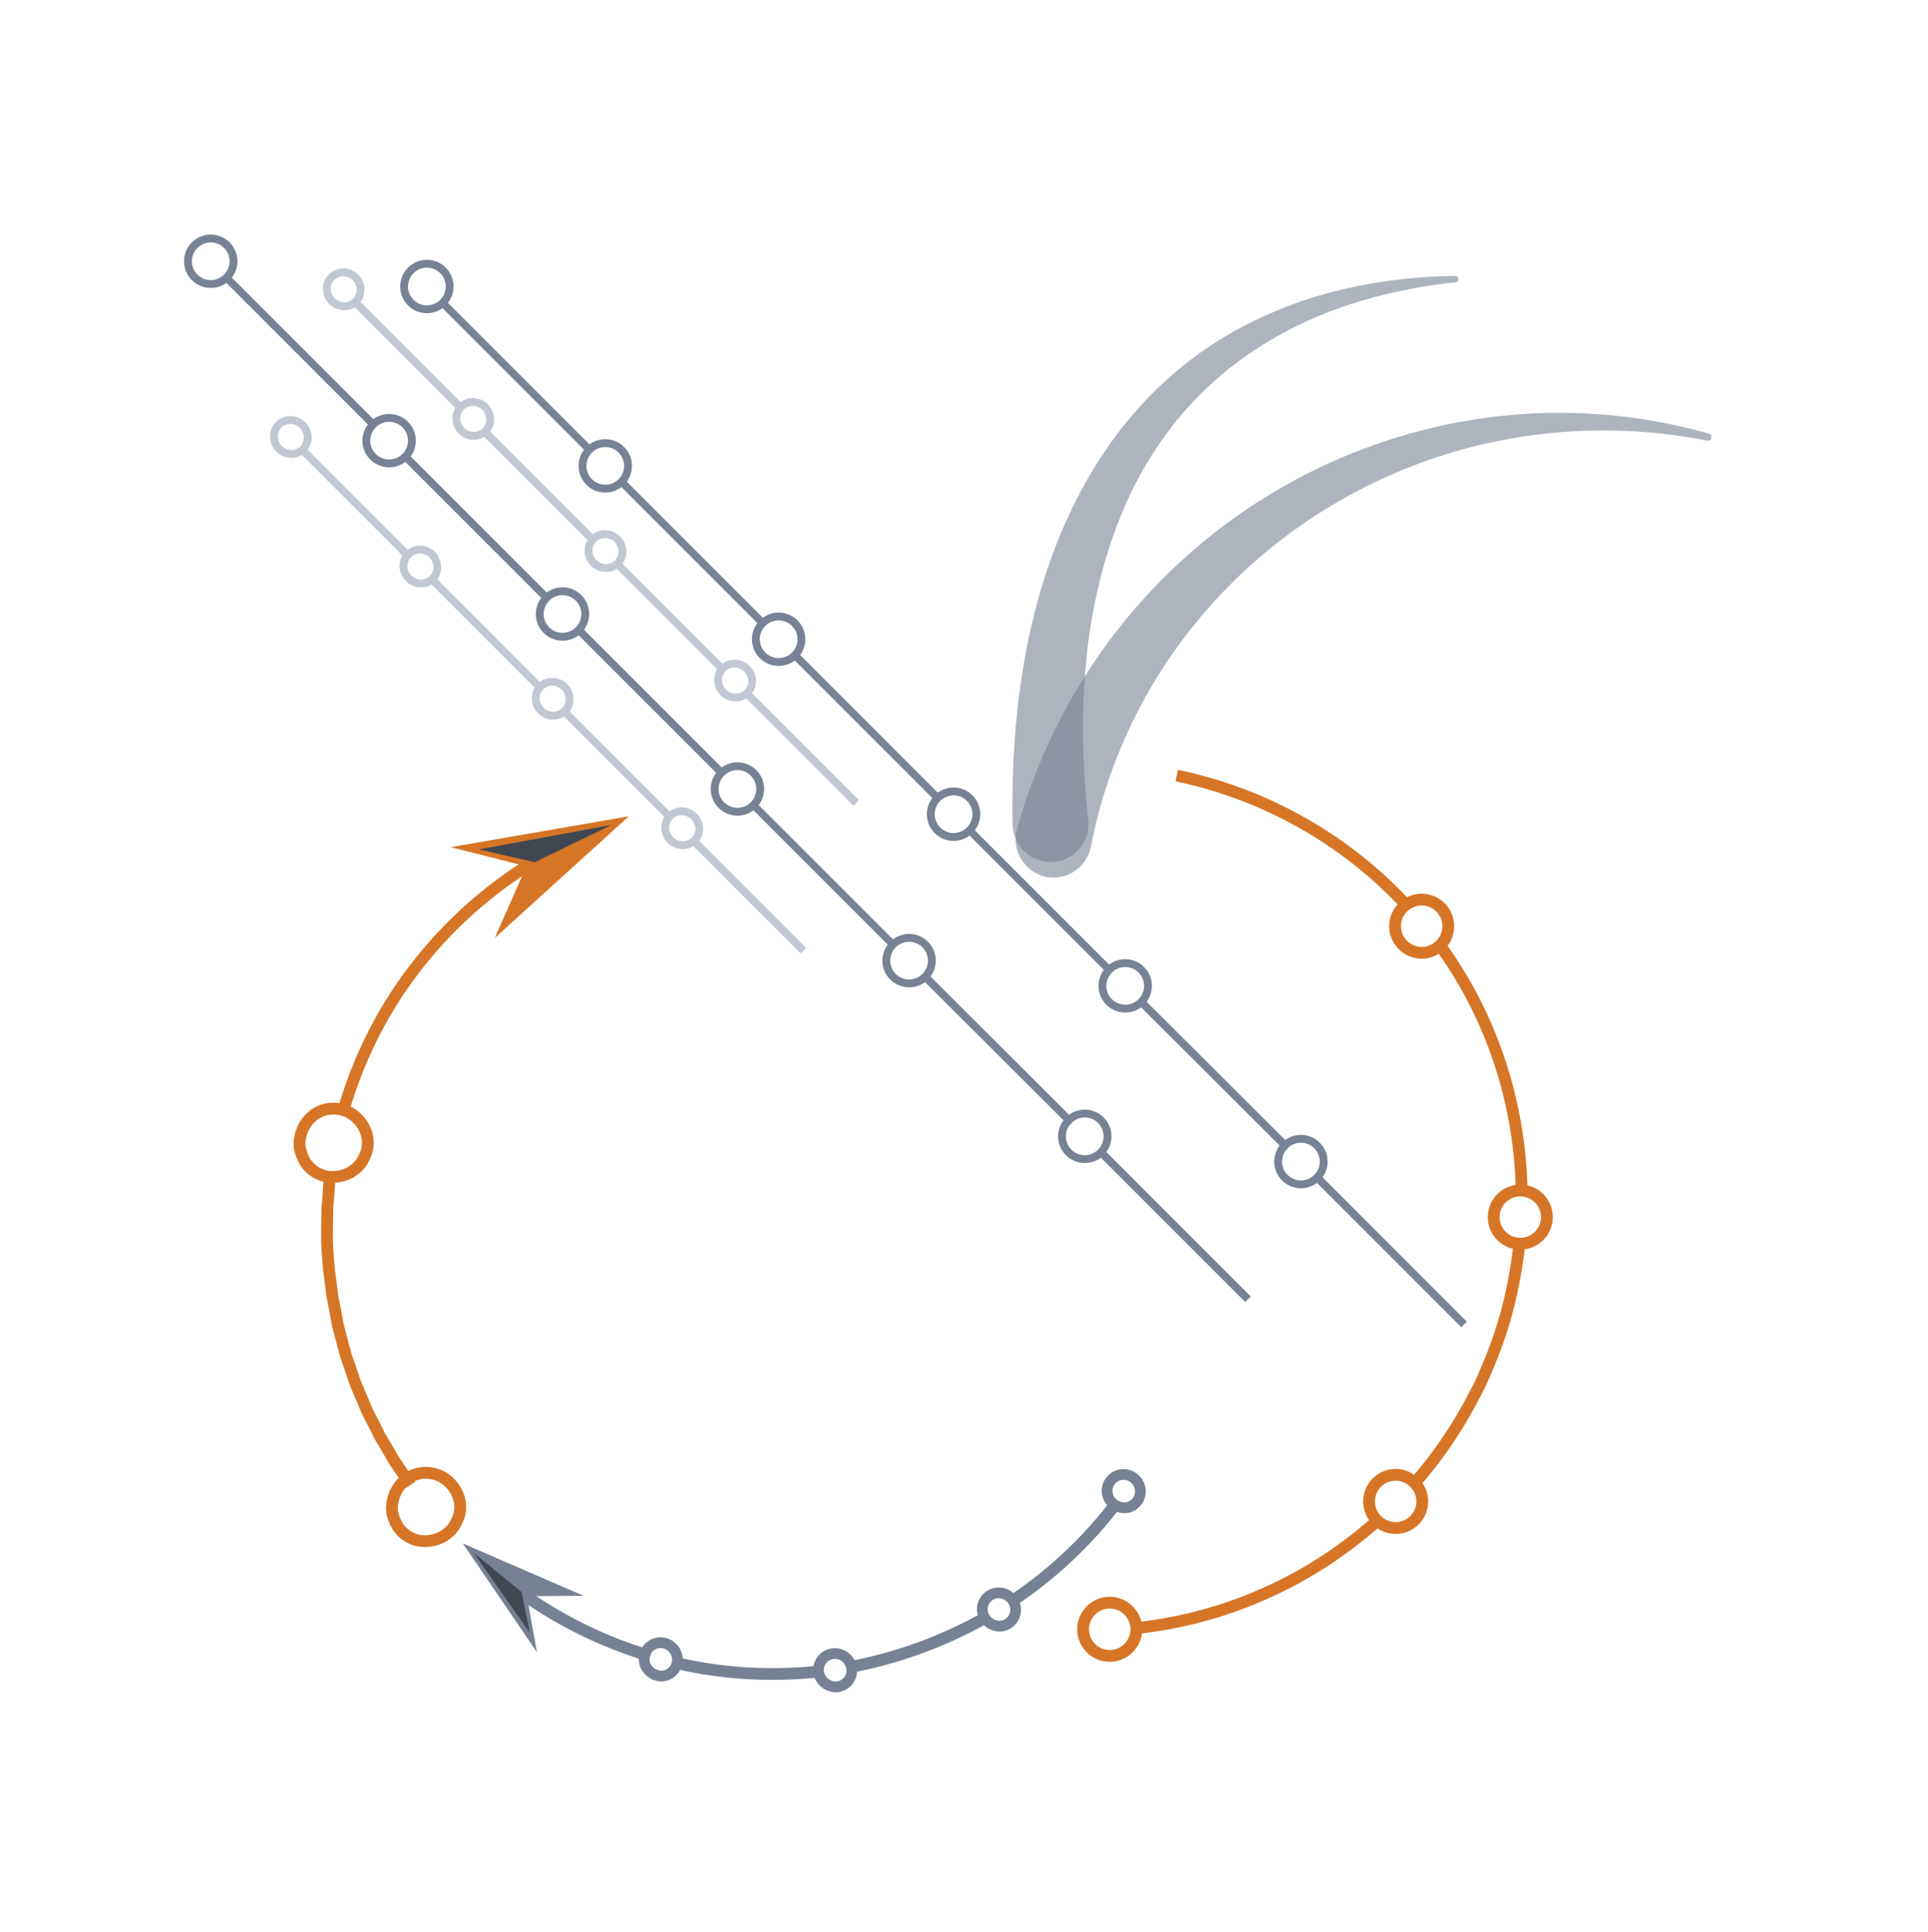 <svg viewBox="0 0 512 513" xmlns="http://www.w3.org/2000/svg" xml:space="preserve" style="fill-rule:evenodd;clip-rule:evenodd;stroke-linejoin:round;stroke-miterlimit:2"><path style="fill:none" d="M0 0h512v512H0z" transform="translate(0 .05)"/><path d="M87.318 123.091c-2.082 1.227-4.895.978-6.791-.918-2.242-2.241-2.182-5.765-.1-7.846 2.081-2.082 5.605-2.142 7.846.1 1.902 1.902 2.184 5.017.585 7.258l26.544 26.544c2.111-1.576 5.227-1.446 7.298.625l.027.028c1.884 2.03 2.089 5.119.543 7.214l27.232 27.233c2.111-1.577 5.225-1.448 7.271.598 2.038 2.038 2.174 5.136.616 7.246l26.538 26.538c2.11-1.558 5.208-1.422 7.246.616 2.03 2.03 2.27 5.105.655 7.227l28.409 28.409-1.474 1.474-28.483-28.484c-2.088 1.27-4.938 1.035-6.853-.88-1.926-1.926-2.153-4.798-.859-6.888l-26.653-26.653c-2.09 1.294-4.962 1.067-6.888-.859-1.896-1.896-2.145-4.709-.918-6.791l-27.391-27.391c-2.082 1.227-4.895.978-6.791-.918-1.896-1.896-2.145-4.709-.918-6.791l-26.691-26.691ZM121.3 155.2c1.3-1.3 1.2-3.5-.1-4.9-1.4-1.4-3.6-1.4-4.9-.1-1.3 1.3-1.3 3.5.1 4.9 1.4 1.4 3.6 1.4 4.9.1Zm-34.4-34.4c1.3-1.4 1.2-3.6-.1-4.9-1.4-1.4-3.6-1.4-4.9-.1-1.3 1.3-1.3 3.5.1 4.9 1.4 1.4 3.6 1.4 4.9.1Zm69.5 69.5c1.3-1.3 1.3-3.5-.1-4.9-1.4-1.4-3.6-1.4-4.9-.1-1.3 1.3-1.3 3.5.1 4.9 1.4 1.4 3.6 1.4 4.9.1Zm34.4 34.4c1.4-1.3 1.3-3.5-.1-4.9-1.4-1.4-3.6-1.4-4.9-.1-1.3 1.3-1.3 3.5.1 4.9 1.4 1.4 3.6 1.4 4.9.1Z" style="fill:#c1c8d3" transform="translate(-7.14 -2.261)"/><path d="M87.318 123.091c-2.082 1.227-4.895.978-6.791-.918-2.242-2.241-2.182-5.765-.1-7.846 2.081-2.082 5.605-2.142 7.846.1 1.902 1.902 2.184 5.017.585 7.258l26.544 26.544c2.111-1.576 5.227-1.446 7.298.625l.027.028c1.884 2.03 2.089 5.119.543 7.214l27.232 27.233c2.111-1.577 5.225-1.448 7.271.598 2.038 2.038 2.174 5.136.616 7.246l26.538 26.538c2.11-1.558 5.208-1.422 7.246.616 2.03 2.03 2.27 5.105.655 7.227l28.409 28.409-1.474 1.474-28.483-28.484c-2.088 1.27-4.938 1.035-6.853-.88-1.926-1.926-2.153-4.798-.859-6.888l-26.653-26.653c-2.09 1.294-4.962 1.067-6.888-.859-1.896-1.896-2.145-4.709-.918-6.791l-27.391-27.391c-2.082 1.227-4.895.978-6.791-.918-1.896-1.896-2.145-4.709-.918-6.791l-26.691-26.691ZM121.3 155.2c1.3-1.3 1.2-3.5-.1-4.9-1.4-1.4-3.6-1.4-4.9-.1-1.3 1.3-1.3 3.5.1 4.9 1.4 1.4 3.6 1.4 4.9.1Zm-34.4-34.4c1.3-1.4 1.2-3.6-.1-4.9-1.4-1.4-3.6-1.4-4.9-.1-1.3 1.3-1.3 3.5.1 4.9 1.4 1.4 3.6 1.4 4.9.1Zm69.5 69.5c1.3-1.3 1.3-3.5-.1-4.9-1.4-1.4-3.6-1.4-4.9-.1-1.3 1.3-1.3 3.5.1 4.9 1.4 1.4 3.6 1.4 4.9.1Zm34.4 34.4c1.4-1.3 1.3-3.5-.1-4.9-1.4-1.4-3.6-1.4-4.9-.1-1.3 1.3-1.3 3.5.1 4.9 1.4 1.4 3.6 1.4 4.9.1Z" style="fill:#c1c8d3" transform="translate(6.893 -41.468)"/><path d="M680.782 1334.84a10.15 10.15 0 0 1-5.959 1.93c-5.618 0-10.179-4.56-10.179-10.18s4.561-10.18 10.179-10.18 10.179 4.56 10.179 10.18c0 2.35-.797 4.51-2.136 6.24l53.998 53.99a10.138 10.138 0 0 1 6.026-1.97c5.618 0 10.179 4.56 10.179 10.18 0 2.25-.732 4.33-1.97 6.01l51.921 51.92a10.117 10.117 0 0 1 6.016-1.97c5.618 0 10.178 4.56 10.178 10.18 0 2.25-.73 4.33-1.967 6.01l52.52 52.53a10.11 10.11 0 0 1 6.014-1.97c5.618 0 10.178 4.56 10.178 10.18 0 2.3-.766 4.43-2.057 6.13l51.239 51.24a10.142 10.142 0 0 1 6.134-2.06c5.618 0 10.179 4.56 10.179 10.18 0 2.27-.746 4.37-2.007 6.07l52.873 52.73c1.68-1.22 3.75-1.95 5.99-1.95 5.61 0 10.18 4.56 10.18 10.18 0 2.24-.73 4.31-1.95 5.99l55.1 55.11-2.11 2.11-55.09-55.08a10.135 10.135 0 0 1-6.13 2.05c-5.62 0-10.182-4.56-10.182-10.18 0-2.3.764-4.42 2.052-6.13l-52.852-52.72c-1.692 1.26-3.786 2-6.053 2-5.617 0-10.178-4.56-10.178-10.18 0-2.29.76-4.41 2.042-6.11l-51.244-51.25a10.086 10.086 0 0 1-6.114 2.05c-5.618 0-10.179-4.57-10.179-10.18 0-2.32.773-4.45 2.076-6.16l-52.484-52.48a10.141 10.141 0 0 1-6.158 2.07c-5.618 0-10.179-4.56-10.179-10.18 0-2.31.774-4.45 2.077-6.16l-51.884-51.88a10.147 10.147 0 0 1-6.16 2.07c-5.618 0-10.179-4.56-10.179-10.17 0-2.32.777-4.46 2.085-6.17l-54.014-54.02Zm321.778 321.29a7.18 7.18 0 0 0-1.44 4.31c0 3.97 3.22 7.19 7.19 7.19 3.96 0 7.18-3.22 7.18-7.19 0-3.96-3.22-7.18-7.18-7.18-1.63 0-3.13.54-4.33 1.45l-1.42 1.42ZM674.823 1319.4a7.19 7.19 0 0 0 0 14.38 7.19 7.19 0 0 0 7.185-7.19 7.19 7.19 0 0 0-7.185-7.19Zm134.213 134.59c-3.966 0-7.185 3.22-7.185 7.18a7.19 7.19 0 0 0 7.185 7.19 7.19 7.19 0 0 0 7.185-7.19c0-3.96-3.22-7.18-7.185-7.18Zm66.745 66.74a7.19 7.19 0 0 0-7.185 7.19c0 3.96 3.219 7.18 7.185 7.18 3.965 0 7.185-3.22 7.185-7.18a7.19 7.19 0 0 0-7.185-7.19ZM742.89 1387.84a7.19 7.19 0 0 0-7.185 7.19c0 3.96 3.219 7.18 7.185 7.18 3.965 0 7.185-3.22 7.185-7.18a7.19 7.19 0 0 0-7.185-7.19Zm198.385 198.39c-3.965 0-7.185 3.22-7.185 7.18a7.19 7.19 0 0 0 7.185 7.19 7.19 7.19 0 0 0 7.185-7.19c0-3.96-3.219-7.18-7.185-7.18Z" style="fill:#778394" transform="matrix(.696 0 0 .696 -413.712 -853.926)"/><path d="M680.782 1334.84a10.15 10.15 0 0 1-5.959 1.93c-5.618 0-10.179-4.56-10.179-10.18s4.561-10.18 10.179-10.18 10.179 4.56 10.179 10.18c0 2.35-.797 4.51-2.136 6.24l53.998 53.99a10.138 10.138 0 0 1 6.026-1.97c5.618 0 10.179 4.56 10.179 10.18 0 2.25-.732 4.33-1.97 6.01l51.921 51.92a10.117 10.117 0 0 1 6.016-1.97c5.618 0 10.178 4.56 10.178 10.18 0 2.25-.73 4.33-1.967 6.01l52.52 52.53a10.11 10.11 0 0 1 6.014-1.97c5.618 0 10.178 4.56 10.178 10.18 0 2.3-.766 4.43-2.057 6.13l51.239 51.24a10.142 10.142 0 0 1 6.134-2.06c5.618 0 10.179 4.56 10.179 10.18 0 2.27-.746 4.37-2.007 6.07l52.873 52.73c1.68-1.22 3.75-1.95 5.99-1.95 5.61 0 10.18 4.56 10.18 10.18 0 2.24-.73 4.31-1.95 5.99l55.1 55.11-2.11 2.11-55.09-55.08a10.135 10.135 0 0 1-6.13 2.05c-5.62 0-10.182-4.56-10.182-10.18 0-2.3.764-4.42 2.052-6.13l-52.852-52.72c-1.692 1.26-3.786 2-6.053 2-5.617 0-10.178-4.56-10.178-10.18 0-2.29.76-4.41 2.042-6.11l-51.244-51.25a10.086 10.086 0 0 1-6.114 2.05c-5.618 0-10.179-4.57-10.179-10.18 0-2.32.773-4.45 2.076-6.16l-52.484-52.48a10.141 10.141 0 0 1-6.158 2.07c-5.618 0-10.179-4.56-10.179-10.18 0-2.31.774-4.45 2.077-6.16l-51.884-51.88a10.147 10.147 0 0 1-6.16 2.07c-5.618 0-10.179-4.56-10.179-10.17 0-2.32.777-4.46 2.085-6.17l-54.014-54.02Zm321.778 321.29a7.18 7.18 0 0 0-1.44 4.31c0 3.97 3.22 7.19 7.19 7.19 3.96 0 7.18-3.22 7.18-7.19 0-3.96-3.22-7.18-7.18-7.18-1.63 0-3.13.54-4.33 1.45l-1.42 1.42ZM674.823 1319.4a7.19 7.19 0 0 0 0 14.38 7.19 7.19 0 0 0 7.185-7.19 7.19 7.19 0 0 0-7.185-7.19Zm134.213 134.59c-3.966 0-7.185 3.22-7.185 7.18a7.19 7.19 0 0 0 7.185 7.19 7.19 7.19 0 0 0 7.185-7.19c0-3.96-3.22-7.18-7.185-7.18Zm66.745 66.74a7.19 7.19 0 0 0-7.185 7.19c0 3.96 3.219 7.18 7.185 7.18 3.965 0 7.185-3.22 7.185-7.18a7.19 7.19 0 0 0-7.185-7.19ZM742.89 1387.84a7.19 7.19 0 0 0-7.185 7.19c0 3.96 3.219 7.18 7.185 7.18 3.965 0 7.185-3.22 7.185-7.18a7.19 7.19 0 0 0-7.185-7.19Zm198.385 198.39c-3.965 0-7.185 3.22-7.185 7.18a7.19 7.19 0 0 0 7.185 7.19 7.19 7.19 0 0 0 7.185-7.19c0-3.96-3.219-7.18-7.185-7.18Z" style="fill:#778394" transform="matrix(.696 0 0 .696 -356.315 -847.226)"/><path d="M303.255 433.683c-.537 4.246-4.166 7.534-8.557 7.534-4.76 0-8.625-3.864-8.625-8.625 0-4.76 3.865-8.625 8.625-8.625 4.059 0 7.467 2.81 8.383 6.589 11.257-1.38 22.229-4.377 32.578-9.081l.005-.002c10.133-4.514 19.49-10.577 27.914-17.866a8.581 8.581 0 0 1-1.573-4.965c0-4.76 3.865-8.625 8.625-8.625 1.827 0 3.522.57 4.917 1.54 3.214-3.791 6.2-7.779 8.849-11.918l.012-.018c1.672-2.459 3.048-5.017 4.523-7.574l2.089-3.981.004-.007c.679-1.26 1.258-2.618 1.842-3.979l.002-.005c2.367-5.424 4.44-11.046 5.919-16.766a118.726 118.726 0 0 0 2.972-15.768c-3.812-.893-6.654-4.316-6.654-8.399 0-4.337 3.209-7.931 7.38-8.535-.678-21.889-7.764-43.532-20.414-61.378a8.574 8.574 0 0 1-4.531 1.287c-4.76 0-8.625-3.865-8.625-8.625 0-2.225.845-4.255 2.23-5.785-15.771-16.557-36.593-28.032-58.963-32.676l.636-3.06c23.098 4.796 44.588 16.68 60.823 33.826a8.628 8.628 0 0 1 12.524 7.695 8.587 8.587 0 0 1-1.763 5.224c13.181 18.46 20.552 40.912 21.213 63.609 3.855.861 6.74 4.305 6.74 8.418 0 4.368-3.254 7.982-7.467 8.548a121.826 121.826 0 0 1-3.075 16.401c-1.52 5.878-3.647 11.655-6.079 17.229-.616 1.438-1.235 2.876-1.954 4.212l-2.111 4.022-.016.027c-1.515 2.627-2.932 5.253-4.645 7.773-2.759 4.311-5.885 8.475-9.253 12.43a8.58 8.58 0 0 1 1.5 4.858c0 4.761-3.865 8.625-8.625 8.625a8.581 8.581 0 0 1-4.811-1.467c-8.706 7.565-18.389 13.852-28.878 18.525-10.695 4.861-22.043 7.951-33.686 9.358Zm-8.557-6.591a5.503 5.503 0 0 0-5.5 5.5c0 3.036 2.465 5.5 5.5 5.5 3.036 0 5.5-2.464 5.5-5.5 0-3.035-2.464-5.5-5.5-5.5Zm75.932-33.95a5.503 5.503 0 0 0-5.5 5.5c0 3.036 2.464 5.5 5.5 5.5 3.035 0 5.5-2.464 5.5-5.5 0-3.035-2.465-5.5-5.5-5.5Zm33.1-75.5a5.503 5.503 0 0 0-5.5 5.5c0 3.036 2.464 5.5 5.5 5.5 3.035 0 5.5-2.464 5.5-5.5 0-3.035-2.465-5.5-5.5-5.5Zm-26.19-77.251a5.503 5.503 0 0 0-5.5 5.5c0 3.035 2.465 5.5 5.5 5.5 3.036 0 5.5-2.465 5.5-5.5 0-3.036-2.464-5.5-5.5-5.5Z" style="fill:#d77526" transform="translate(0 .05)"/><path d="M453.5 117c-18.4-3.7-37.4-3.6-55.5 0s-35.3 10.9-50.4 21a137.1 137.1 0 0 0-37.9 38c-9.9 14.9-16.7 31.6-20 48.8-1.1 5.5-6.4 9-11.8 8-5.5-1.1-9-6.4-8-11.8.1-.3.1-.5.2-.8v-.1c5.4-19.4 14.7-37.7 27-53.3 12.3-15.6 27.6-28.7 44.7-38.2 17.1-9.6 35.9-15.7 55.1-18 19.2-2.3 38.6-.7 56.9 4.5.5.1.8.6.6 1.1 0 .6-.4.8-.9.8Z" style="fill:#768293;fill-opacity:.6;fill-rule:nonzero" transform="translate(0 .05)"/><path d="M386.6 74.9c-16.8 1.8-33.4 6.3-47.7 14.5-7.2 4.1-13.8 9-19.6 14.7-5.8 5.7-10.8 12.2-14.9 19.1-8.2 13.9-12.9 29.7-15.2 45.7-2.2 16.1-2 32.5-.2 48.8.6 5.5-3.4 10.5-8.9 11.1-5.5.6-10.5-3.4-11.1-8.9 0-.3-.1-.6-.1-.9-.3-17.7 1-35.5 5-52.9 4-17.3 10.8-34.3 21.3-48.9 5.2-7.3 11.4-13.9 18.2-19.5 6.9-5.7 14.5-10.3 22.5-13.9 16-7.3 33.4-10.3 50.5-10.6.5 0 .9.4.9.9.1.3-.2.7-.7.8Z" style="fill:#768293;fill-opacity:.6;fill-rule:nonzero" transform="translate(0 .05)"/><path d="M85.842 313.813c-2.435-.616-4.498-2.093-5.925-4.168l-.036-.058a14.195 14.195 0 0 1-1.548-3.47l-.043-.143-.03-.148c-.139-.695-.262-1.392-.262-2.226 0-.695.123-1.531.27-2.267l.01-.041c.691-3.042 2.37-5.378 4.618-6.924l.037-.023c2.138-1.384 4.607-1.895 7.117-1.503 3.992-13.39 10.327-26.094 18.84-37.205 9.032-11.918 20.372-22.004 33.217-29.644l1.565 2.71c-12.503 7.436-23.541 17.252-32.335 28.856l-.002.003c-8.282 10.81-14.443 23.169-18.325 36.196 1.87.911 3.346 2.354 4.409 4.055 1.431 2.289 1.986 5.01 1.418 7.729-.14.688-.387 1.252-.663 1.943l-.049.122-.726 1.452-.08.128c-.708 1.133-1.543 1.996-2.689 2.855l-.014.01c-1.587 1.164-3.572 1.867-5.689 2.008l-.144 2.044c-.098 1.792-.293 3.681-.393 5.47-.001 3.663-.198 7.326.095 10.996l.294 4.174.192 1.364.696 5.553.001.012c.093.849.282 1.698.474 2.574l.5 2.742.495 2.707c.195.878.481 1.755.675 2.633l1.364 5.243 1.78 5.217.013.047c.477 1.746 1.247 3.393 1.916 5.041l1.1 2.638.011.031a26.2 26.2 0 0 0 1.022 2.357l2.512 4.998.031.083c.263.712.712 1.419 1.163 2.152l2.81 4.889.022.045c.371.753.933 1.407 1.398 2.157l1.187 1.787c2.205-1.127 4.695-1.393 7.187-.77 2.825.706 4.966 2.511 6.378 4.771 1.43 2.289 1.985 5.01 1.417 7.728-.139.689-.386 1.253-.662 1.943l-.049.123-.727 1.452-.079.127c-.708 1.133-1.543 1.997-2.69 2.856l-.013.01c-2.081 1.526-4.846 2.259-7.695 1.974l-.075-.012c-2.872-.43-5.31-2.015-6.929-4.369l-.037-.059a14.209 14.209 0 0 1-1.548-3.469l-.043-.144-.029-.147c-.139-.695-.262-1.392-.262-2.226 0-.696.123-1.532.27-2.268l.009-.04c.521-2.293 1.603-4.184 3.067-5.639l-1.272-1.915-.014-.023c-.512-.832-1.116-1.566-1.532-2.393l-1.364-2.372-1.369-2.384c-.532-.863-1.053-1.732-1.383-2.593l-2.441-4.857-.003-.006a28.952 28.952 0 0 1-1.142-2.631l-1.081-2.592-.003-.007c-.71-1.751-1.514-3.504-2.026-5.356l-1.787-5.238-1.409-5.414-.006-.031c-.198-.904-.495-1.809-.699-2.741l-.501-2.741-.489-2.682c-.207-.948-.411-1.896-.515-2.843l-.691-5.508-.204-1.45-.103-1.462-.198-2.808c-.299-3.759-.103-7.517-.103-11.276v-.044l.002-.043c.099-1.809.297-3.719.397-5.541l.147-2.091Zm21.563 81.715c-.853.987-1.488 2.222-1.818 3.674-.1.5-.2 1.1-.2 1.6 0 .6.1 1.1.2 1.6.3 1 .7 1.9 1.2 2.7 1.1 1.6 2.8 2.7 4.8 3 2 .2 4-.3 5.5-1.4.8-.6 1.4-1.2 1.9-2l.6-1.2c.2-.5.4-.9.5-1.4.4-1.9 0-3.8-1-5.4-1-1.6-2.5-2.9-4.5-3.4-1.617-.405-3.234-.286-4.692.355l.115.174-2.566 1.755-.039-.058ZM90.3 296.1c-2-.5-4-.2-5.7.9-1.6 1.1-2.8 2.8-3.3 5-.1.5-.2 1.1-.2 1.6 0 .6.1 1.1.2 1.6.3 1 .7 1.9 1.2 2.7 1.1 1.6 2.8 2.7 4.8 3 2 .2 4-.3 5.5-1.4.8-.6 1.4-1.2 1.9-2l.6-1.2c.2-.5.4-.9.5-1.4.4-1.9 0-3.8-1-5.4-1-1.6-2.5-2.9-4.5-3.4Z" style="fill:#d77526" transform="matrix(1.01 0 0 .995 -.801 1.571)"/><path d="m119.7 224.9 20.1 5.1-8.4 19 35.6-32.3-47.3 8.2Z" style="fill:#d77526;fill-rule:nonzero" transform="translate(0 .05)"/><path d="m127.2 225.5 35.2-6.5-20.4 9.9-14.8-3.4Z" style="fill:#404751;fill-rule:nonzero" transform="translate(0 .05)"/><path d="M169.638 440.382c-11.905-3.859-23.158-9.562-33.266-17.025l1.856-2.514c9.822 7.251 20.754 12.794 32.32 16.549 1.336-2.1 3.918-3.175 6.515-2.43l.022.007c2.407.732 4.09 2.923 4.228 5.361 11.37 2.507 23.103 3.145 34.711 2.056.033-.186.076-.372.129-.558.877-3.082 4.033-4.897 7.212-3.984l.021.006a6.004 6.004 0 0 1 3.55 2.942 116.036 116.036 0 0 0 32.736-11.953 5.672 5.672 0 0 1-.01-3.125c.877-3.082 4.033-4.897 7.212-3.984l.021.006a5.943 5.943 0 0 1 2.213 1.241c9.376-6.421 17.88-14.326 24.917-23.317-1.248-1.447-1.777-3.455-1.231-5.376.877-3.082 4.034-4.897 7.212-3.984l.022.006c2.926.89 4.783 3.936 4.094 6.961-.71 3.117-3.911 5.286-7.263 4.22a5.044 5.044 0 0 1-.238-.075c-7.27 9.328-16.074 17.524-25.788 24.172a5.77 5.77 0 0 1 .157 3.113c-.71 3.117-3.912 5.286-7.263 4.221a5.94 5.94 0 0 1-2.432-1.405 119.158 119.158 0 0 1-33.679 12.33 5.782 5.782 0 0 1-.136.968c-.709 3.117-3.911 5.286-7.263 4.22a5.974 5.974 0 0 1-3.869-3.537c-11.943 1.124-24.014.467-35.711-2.113-1.225 2.292-3.921 3.659-6.721 2.769-2.616-.768-4.325-3.202-4.278-5.768Zm2.842.054c-.031 1.335.886 2.597 2.256 2.99 1.7.555 3.311-.555 3.669-2.128.359-1.572-.626-3.145-2.148-3.608a2.94 2.94 0 0 0-3.339 1.281l-.438 1.465Zm46.409 2.171c-.448 1.573.537 3.238 2.148 3.7 1.701.555 3.312-.555 3.67-2.127.358-1.573-.627-3.146-2.148-3.608a2.942 2.942 0 0 0-3.67 2.035Zm43.509-16.114c-.448 1.573.537 3.238 2.148 3.701 1.701.555 3.312-.556 3.67-2.128.358-1.573-.626-3.146-2.148-3.608a2.943 2.943 0 0 0-3.67 2.035Zm33.132-31.43c-.447 1.572.537 3.238 2.149 3.7 1.7.555 3.311-.555 3.669-2.128.359-1.572-.626-3.145-2.148-3.608a2.945 2.945 0 0 0-3.67 2.036Z" style="fill:#768293" transform="translate(0 .05)"/><path d="m142.6 438.7-2.7-14.9 15.1-.1-32.1-13.9 19.7 28.9Z" style="fill:#768293;fill-rule:nonzero" transform="translate(0 .05)"/><path d="m140.7 433.5-15-21.3 12.8 10.5 2.2 10.8Z" style="fill:#404751;fill-rule:nonzero" transform="translate(0 .05)"/></svg>